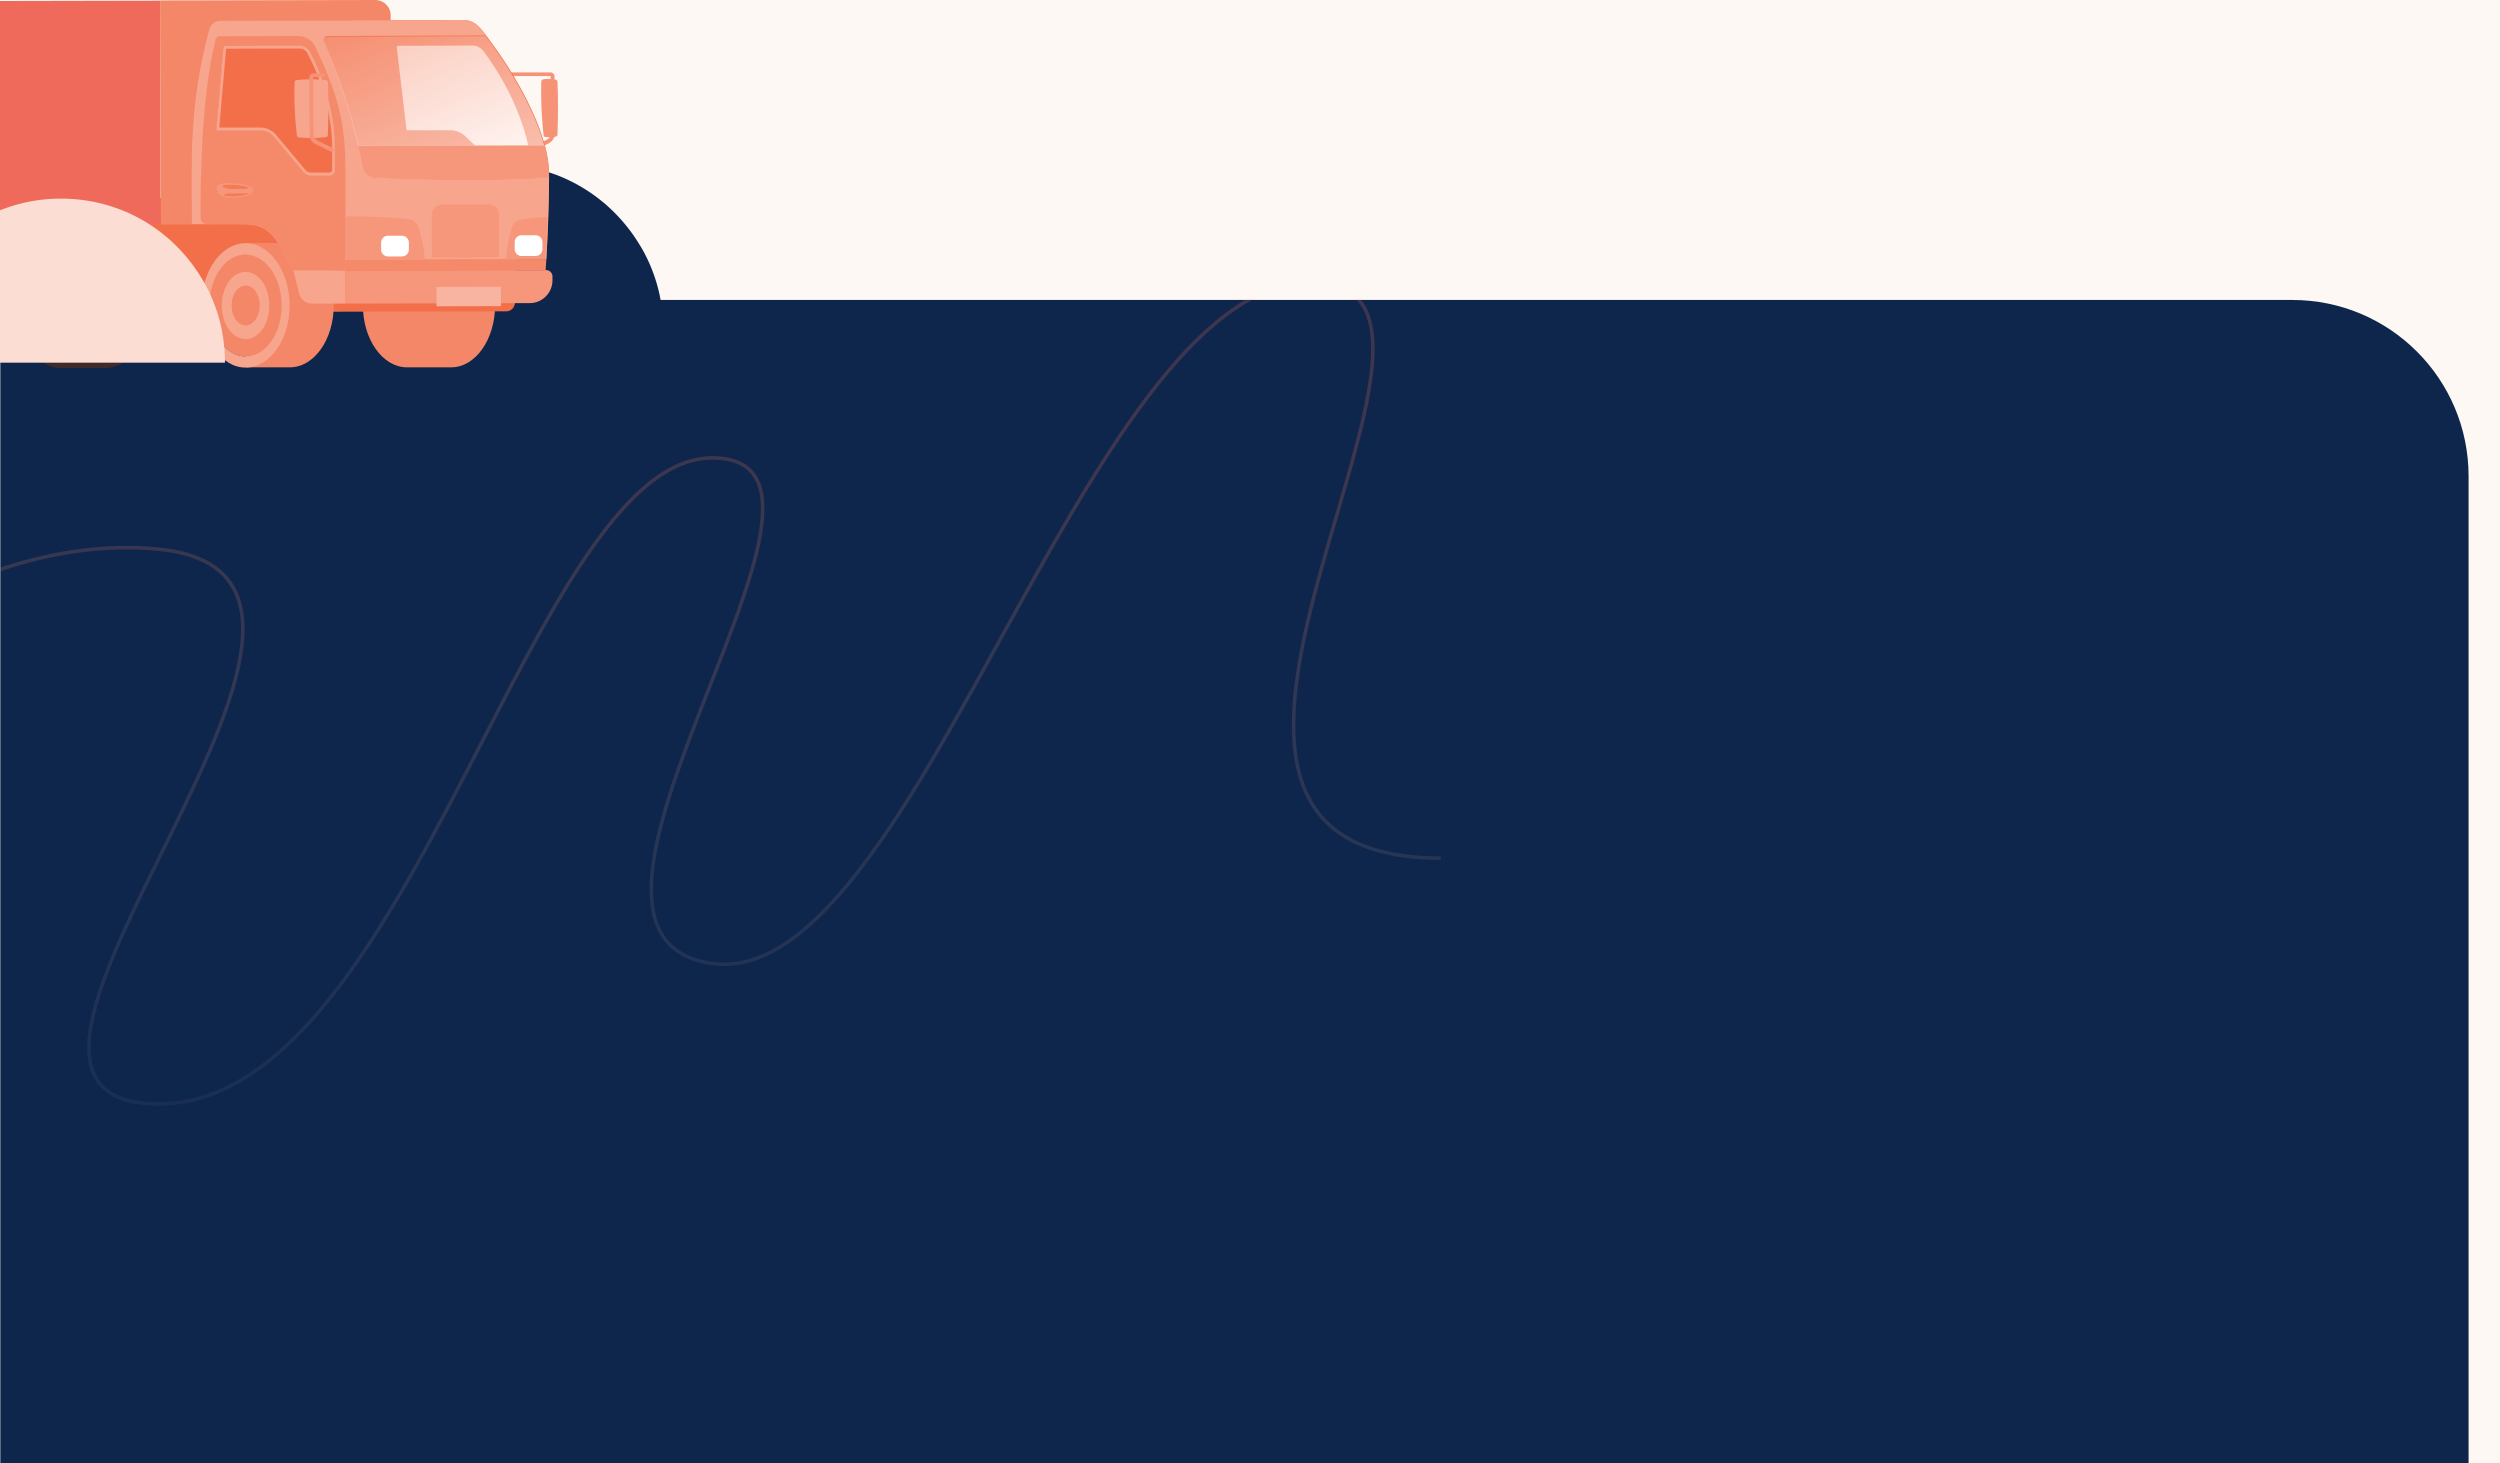 <svg width="1418" height="830" fill="none" xmlns="http://www.w3.org/2000/svg"><rect width="100%" height="100%" fill="#808080" stroke="none"/><g clip-path="url(#clip0)"><path fill="#FEF8F5" d="M-5-5090h1600v6102H-5z"/><path d="M1300.18 170.137H.184v660H1400.18v-560c0-55.229-44.77-100-100-100z" fill="#0F264C"/><mask id="a" maskUnits="userSpaceOnUse" x="0" y="170" width="1401" height="661"><path d="M1300.18 170.137H.184v660H1400.18v-560c0-55.229-44.77-100-100-100z" fill="#0F264C"/></mask><g mask="url(#a)"><path opacity=".2" d="M-215.816 486.746c49.001-63.722 178.788-187.979 305.927-175.235 158.923 15.931-143.031 314.626 0 314.626 143.03 0 210.573-366.4 313.873-366.4 103.3 0-115.22 270.817 0 286.748 115.219 15.93 210.573-382.33 337.711-386.313 127.139-3.982-131.111 326.574 75.489 326.574" stroke="url(#paint0_linear)" stroke-width="2"/></g><path d="M374.072 166.983a92.121 92.121 0 00-9.372-24.912 58.211 58.211 0 00-1.933-3.27c-4.928-8.176-11.015-15.486-18.068-21.834-.87-.866-1.836-1.636-2.802-2.405a93.626 93.626 0 00-25.412-15.005c-1.16-.48-2.319-.865-3.479-1.25-9.276-3.27-19.324-5.098-29.663-5.29h-3.672c-10.435.192-20.387 2.02-29.663 5.29-1.16.385-2.319.865-3.479 1.25a93.606 93.606 0 00-25.411 15.005c-.967.769-1.933 1.635-2.802 2.405-7.054 6.348-13.238 13.658-18.069 21.834-.676 1.058-1.256 2.212-1.932 3.27a92.123 92.123 0 00-9.373 24.912c-.29 1.25-.483 2.5-.773 3.751a92.987 92.987 0 00-1.449 16.447h189.478c0-5.578-.483-11.157-1.45-16.447-.193-1.251-.386-2.501-.676-3.751z" fill="#0F264C"/><path d="M9.627 173.478c0 19.505 11.23 35.264 25.042 35.264H59.71c13.812 0 24.913-15.888 24.913-35.264 0-19.505-11.23-35.264-25.042-35.264H34.67c-13.941 0-25.042 15.888-25.042 35.264z" fill="#402B2B"/><path d="M205.828 173.09c0 19.505 11.23 35.264 25.042 35.264h25.042c13.811 0 24.912-15.888 24.912-35.264 0-19.505-11.23-35.264-25.042-35.264H230.87c-13.941 0-25.042 15.759-25.042 35.264z" fill="#F48767"/><path d="M7.95 170.12l100.811-.259-11.617-6.846-76.287.129L7.95 170.12z" fill="#402B2B"/><path d="M-87.184 112.638l.13 64.715 81.837-.129 26.074-14.079 76.287-.13 23.493 13.951 166.514-.388a4.904 4.904 0 004.905-4.908l-.129-59.807-379.11.775z" fill="#F36F49"/><path d="M91.207 127.363l130.63-.258-.258-118.45c0-4.78-3.872-8.655-8.777-8.655L90.82.258l.388 127.105z" fill="#F48767"/><path d="M-112.483 127.88l203.56-.387L90.82.388l-194.912.387c-4.776 0-8.648 3.875-8.648 8.784l.258 118.321z" fill="#F06A5B"/><path d="M189.307 173.09c0 19.505-11.101 35.264-24.913 35.264h-24.912V196.47c-9.165 0-16.652-10.463-16.652-23.38s7.358-23.38 16.522-23.38v-11.884h24.913c13.812.129 24.913 15.888 25.042 35.264z" fill="#F48767"/><path d="M118.83 173.349c0 16.017 9.165 28.935 20.524 28.805 11.359 0 20.395-12.917 20.395-28.934 0-16.017-9.165-28.935-20.524-28.805-11.23 0-20.395 12.917-20.395 28.934z" fill="#F48767"/><path d="M139.351 192.337c7.487 0 13.425-8.526 13.425-19.118 0-10.592-6.067-18.988-13.554-18.988-7.486 0-13.424 8.525-13.424 19.117s6.067 18.989 13.553 18.989zm0-30.356c4.389 0 8.003 5.038 8.003 11.238 0 6.2-3.614 11.367-8.003 11.367-4.388 0-8.003-5.037-8.003-11.238 0-6.329 3.486-11.367 8.003-11.367z" fill="#F7A58D"/><path d="M139.352 208.483c13.812 0 24.913-15.888 24.913-35.264 0-19.375-11.23-35.263-25.042-35.263-13.811 0-24.912 15.888-24.912 35.263 0 19.376 11.359 35.394 25.041 35.264zm-.129-64.069c11.359 0 20.524 12.917 20.524 28.805 0 16.018-9.036 28.935-20.395 28.935s-20.524-12.917-20.524-28.805c0-16.018 9.165-28.935 20.395-28.935z" fill="#F7A58D"/><path d="M135.867 173.22c0-2.713 1.549-4.78 3.356-4.78s3.356 2.196 3.485 4.78c0 2.712-1.548 4.779-3.356 4.779-1.936.129-3.485-2.067-3.485-4.779z" fill="#F48766"/><path d="M308.319 76.6c0 .516.388.904.775 1.033 1.033.258 4.905.258 6.067-.13.516-.129 1.032-.516 1.032-1.162.388-10.334.388-20.41 0-29.968 0-.646-.516-1.033-1.032-1.162-1.291-.388-5.809-.646-7.229-.13-.516.13-.903.646-.903 1.163a221.357 221.357 0 001.29 30.355z" fill="#F69276"/><path d="M301.996 85.77c.129 0 .258 0 .516-.129l8.778-4.392a6.026 6.026 0 003.356-5.425l-.129-32.422a2.315 2.315 0 00-2.324-2.325h-24.138c-.645 0-1.033.516-1.033 1.033 0 .646.517 1.033 1.033 1.033h24.138c.129 0 .129.13.129.13l.129 32.422c0 1.55-.903 2.842-2.194 3.487l-8.778 4.392c-.516.259-.774.904-.516 1.421.258.646.646.775 1.033.775z" fill="#F69276"/><path d="M108.761 127.105h29.044c15.36 0 18.974 7.621 28.397 26.351l29.818-.13v-5.941l113.849-.259c.517-9.429 1.549-28.547 1.549-46.631v-1.808c0-5.167-.903-10.85-2.452-16.534-6.067-22.218-21.428-45.856-27.753-54.51-2.065-2.843-3.872-5.297-5.421-7.493-4.389-5.812-7.358-8.783-12.908-8.783l-137.988.387c-2.839 0-5.421 1.938-6.195 4.65-11.876 43.66-10.069 76.858-9.94 110.701zm116.302-99.98c-.129-.645.387-1.162 1.033-1.162l41.951-.13c2.453 0 4.905 1.293 6.454 3.489 16.393 22.346 22.977 42.755 25.429 54.51l2.582 12.4c.387 1.809-.775 3.23-2.582 3.23h-10.197c-1.678 0-3.485-.775-4.776-2.067l-20.911-20.021c-2.324-2.197-5.422-3.488-8.391-3.488h-25.041l-5.551-46.76z" fill="#F36F49"/><path d="M203.376 82.541c.904 4.133 1.936 8.396 2.84 12.917.645 3.1 3.356 5.296 6.454 5.425 40.789 1.421 74.609 1.551 98.747-.258v-1.808c0-5.167-.904-10.85-2.453-16.534l-105.588.258z" fill="#F6977C"/><path d="M127.993 26.093l41.952-.13c2.452 0 4.647 1.292 5.808 3.488 11.747 22.347 14.199 42.756 14.199 54.51v12.401c0 1.809-1.42 3.23-3.227 3.23h-10.197c-1.678 0-3.356-.776-4.389-2.067l-16.78-20.022c-1.937-2.196-4.647-3.617-7.616-3.488h-25.042l4.002-46.76c0-.646.516-1.162 1.29-1.162z" fill="#F36F49"/><path d="M108.761 127.105h29.044c15.36 0 18.974 7.621 28.397 26.351l29.818-.13v-5.941l113.849-.259c.517-9.429 1.549-28.547 1.549-46.631-24.138 1.809-58.086 1.809-98.747.259-3.097-.13-5.808-2.326-6.454-5.426-.903-4.52-1.936-8.913-2.839-12.917-5.551-23.638-11.618-40.56-19.621-58.902-.645-1.421.388-3.1 1.937-3.1l90.098-.259c-4.389-5.812-7.358-8.783-12.908-8.783l-137.988.387c-2.839 0-5.421 1.938-6.195 4.65-11.876 43.66-10.069 76.858-9.94 110.701zm13.812-53.09l4.001-46.76c0-.646.646-1.163 1.291-1.163l41.952-.129c2.452 0 4.646 1.292 5.808 3.488 11.747 22.346 14.199 42.756 14.199 54.51v12.4c0 1.81-1.42 3.23-3.227 3.23H176.4c-1.678 0-3.356-.775-4.389-2.067L155.23 77.503c-1.936-2.196-4.646-3.617-7.615-3.488h-25.042z" fill="#F7A58D"/><path d="M113.794 123.747c0 1.937 1.549 3.358 3.485 3.358h20.524c15.361 0 18.975 7.621 28.398 26.351l29.818-.129v-5.942l-.13-52.314c0-25.964-4.646-42.369-16.909-68.332-1.807-3.876-5.809-6.33-10.068-6.33l-44.404.13c-1.033 0-1.807.645-2.066 1.55-8.777 33.326-8.777 87.578-8.648 101.658zm8.778-49.731l4.001-46.76c0-.647.645-1.163 1.291-1.163l41.951-.13c2.453 0 4.647 1.292 5.809 3.488 11.746 22.347 14.199 42.756 14.199 54.51v12.401c0 1.809-1.42 3.23-3.227 3.23h-10.198c-1.678 0-3.356-.775-4.388-2.067l-16.781-20.022c-1.936-2.196-4.647-3.617-7.616-3.487h-25.041z" fill="#F58A6B"/><path d="M128.252 27.643l41.693-.13c1.807 0 3.485 1.034 4.389 2.584 12.133 23.122 14.069 43.66 14.069 53.735v12.4c0 .905-.774 1.68-1.678 1.68h-10.197c-1.291 0-2.453-.517-3.227-1.42L156.52 76.47a11.672 11.672 0 00-8.906-4.134h-23.235l3.873-44.693zm-.259-1.55c-.645 0-1.29.516-1.29 1.162l-4.002 46.76h25.042c2.969 0 5.679 1.292 7.616 3.488l16.78 20.022c1.033 1.291 2.711 2.066 4.389 2.066h10.197a3.197 3.197 0 003.227-3.229v-12.4c0-11.755-2.452-32.164-14.199-54.511-1.161-2.196-3.356-3.488-5.808-3.488l-41.952.13z" fill="#F7A58D"/><path d="M195.892 122.713v24.672l45.049-.129c-.516-6.459-1.678-12.659-3.614-18.472-.775-2.325-2.711-4.004-5.164-4.392-9.939-1.162-22.589-1.679-36.271-1.679zm91.131 24.543h22.331c.387-5.426.774-14.209 1.161-24.156-5.421.259-10.455.775-14.973 1.421-2.452.388-4.389 2.067-5.163 4.392-1.807 5.684-2.84 11.884-3.356 18.343zm-91.003 24.93l104.426-.258c7.099 0 12.908-5.813 12.908-12.917v-2.196a3.61 3.61 0 00-3.614-3.617l-113.591.258-.129 18.73z" fill="#F6977C"/><path d="M176.787 172.187h19.233v-18.73h-29.559l3.227 13.046c.774 3.358 3.743 5.684 7.099 5.684z" fill="#F7A58D"/><path d="M130.833 103.855c4.389.129 12.908 1.033 12.908 4.133s-7.486 4.134-13.553 4.134c-6.067 0-6.713-3.359-7.229-4.78-.387-1.421-.774-3.617 7.874-3.487z" fill="#F6977C"/><path d="M131.221 107.213c-2.065 0-4.26-.646-5.292-1.679.774-.388 1.936-.775 3.743-.775 3.356 0 8.778.387 11.617 1.679-.387.258-1.42.775-3.098.775h-6.97zm8.648 2.454c.775 0 1.162.13 1.291.259-2.323 1.033-6.583 1.421-8.648 1.421-2.969 0-5.035 0-5.68-.646.516-.388 1.678-1.034 2.84-1.034 1.549.13 9.165 0 10.197 0z" fill="#F47B58"/><path d="M196.02 147.514v5.942l113.462-.258s.129-2.196.387-5.942l-113.849.258z" fill="#F58A6B"/><path d="M244.942 121.421v24.672l38.079-.129v-24.672c0-2.971-2.71-5.296-6.067-5.296H250.88c-3.227.129-5.938 2.584-5.938 5.425z" fill="#F16036" opacity=".2"/><path d="M295.8 145.189h8.003c2.065 0 3.873-1.679 3.873-3.875v-4.004c0-2.067-1.678-3.875-3.873-3.875H295.8c-2.065 0-3.872 1.679-3.872 3.875v4.004c0 2.196 1.807 3.875 3.872 3.875zm-75.773.259h8.003c2.065 0 3.872-1.679 3.872-3.875v-4.004c0-2.067-1.678-3.876-3.872-3.876h-8.003c-2.066 0-3.873 1.68-3.873 3.876v4.004c0 2.067 1.678 3.875 3.873 3.875z" fill="#fff"/><path d="M168.395 76.858c0 .517.388.904.775 1.033a71.505 71.505 0 0015.748-.129c.645-.129 1.033-.516 1.033-1.162.387-10.334.387-20.41 0-29.968 0-.646-.517-1.034-1.033-1.163-5.551-.646-11.101-.646-16.91 0-.516.13-.903.646-.903 1.163-.388 9.688.129 19.763 1.29 30.226z" fill="#F7A58D"/><path d="M188.402 86.029a.971.971 0 00.904-.646c.258-.517 0-1.162-.517-1.42l-8.777-4.263c-1.291-.646-2.194-2.067-2.194-3.488l-.13-32.422c0-.13.13-.13.13-.13h5.421c.645 0 1.033-.516 1.033-1.033 0-.646-.517-1.033-1.033-1.033h-5.421a2.315 2.315 0 00-2.324 2.325l.129 32.422a6.026 6.026 0 003.356 5.425l8.778 4.263h.645z" fill="#F69276"/><path d="M247.604 173.716l36.53-.08-.024-10.979-36.53.079.024 10.98z" fill="#F8B4A0"/><path opacity=".6" d="M183.508 23.9c8.003 18.342 13.941 35.264 19.62 58.902l105.588-.258c-6.066-22.218-21.427-45.856-27.752-54.51-2.065-2.842-3.872-5.297-5.421-7.492l-90.099.258c-1.549.129-2.582 1.68-1.936 3.1z" fill="url(#paint1_linear)"/><path d="M125.508 185.739a91.335 91.335 0 00-9.202-24.608 57.107 57.107 0 00-1.897-3.23c-4.838-8.076-10.815-15.297-17.74-21.568-.854-.855-1.802-1.615-2.751-2.375a91.8 91.8 0 00-24.95-14.822c-1.138-.475-2.277-.855-3.415-1.235-9.107-3.23-18.973-5.036-29.124-5.226h-3.605c-10.246.19-20.017 1.996-29.124 5.226-1.138.38-2.277.855-3.415 1.235a91.8 91.8 0 00-24.95 14.822c-.949.76-1.897 1.615-2.751 2.375-6.925 6.271-12.997 13.492-17.74 21.568-.664 1.045-1.233 2.185-1.898 3.23a91.342 91.342 0 00-9.202 24.608c-.284 1.235-.474 2.471-.758 3.706a92.368 92.368 0 00-1.423 16.247h186.032c0-5.511-.474-11.022-1.423-16.247-.189-1.235-.379-2.471-.664-3.706z" fill="#FCDDD4"/></g><defs><linearGradient id="paint0_linear" x1="300.684" y1="270.455" x2="300.684" y2="728.847" gradientUnits="userSpaceOnUse"><stop stop-color="#F37753"/><stop offset="1" stop-color="#fff" stop-opacity="0"/></linearGradient><linearGradient id="paint1_linear" x1="232.764" y1=".781" x2="283.316" y2="121.884" gradientUnits="userSpaceOnUse"><stop stop-color="#F7A58D"/><stop offset=".926" stop-color="#fff"/></linearGradient><clipPath id="clip0"><path fill="#fff" transform="translate(-5 -5090)" d="M0 0h1600v6102H0z"/></clipPath></defs></svg>
